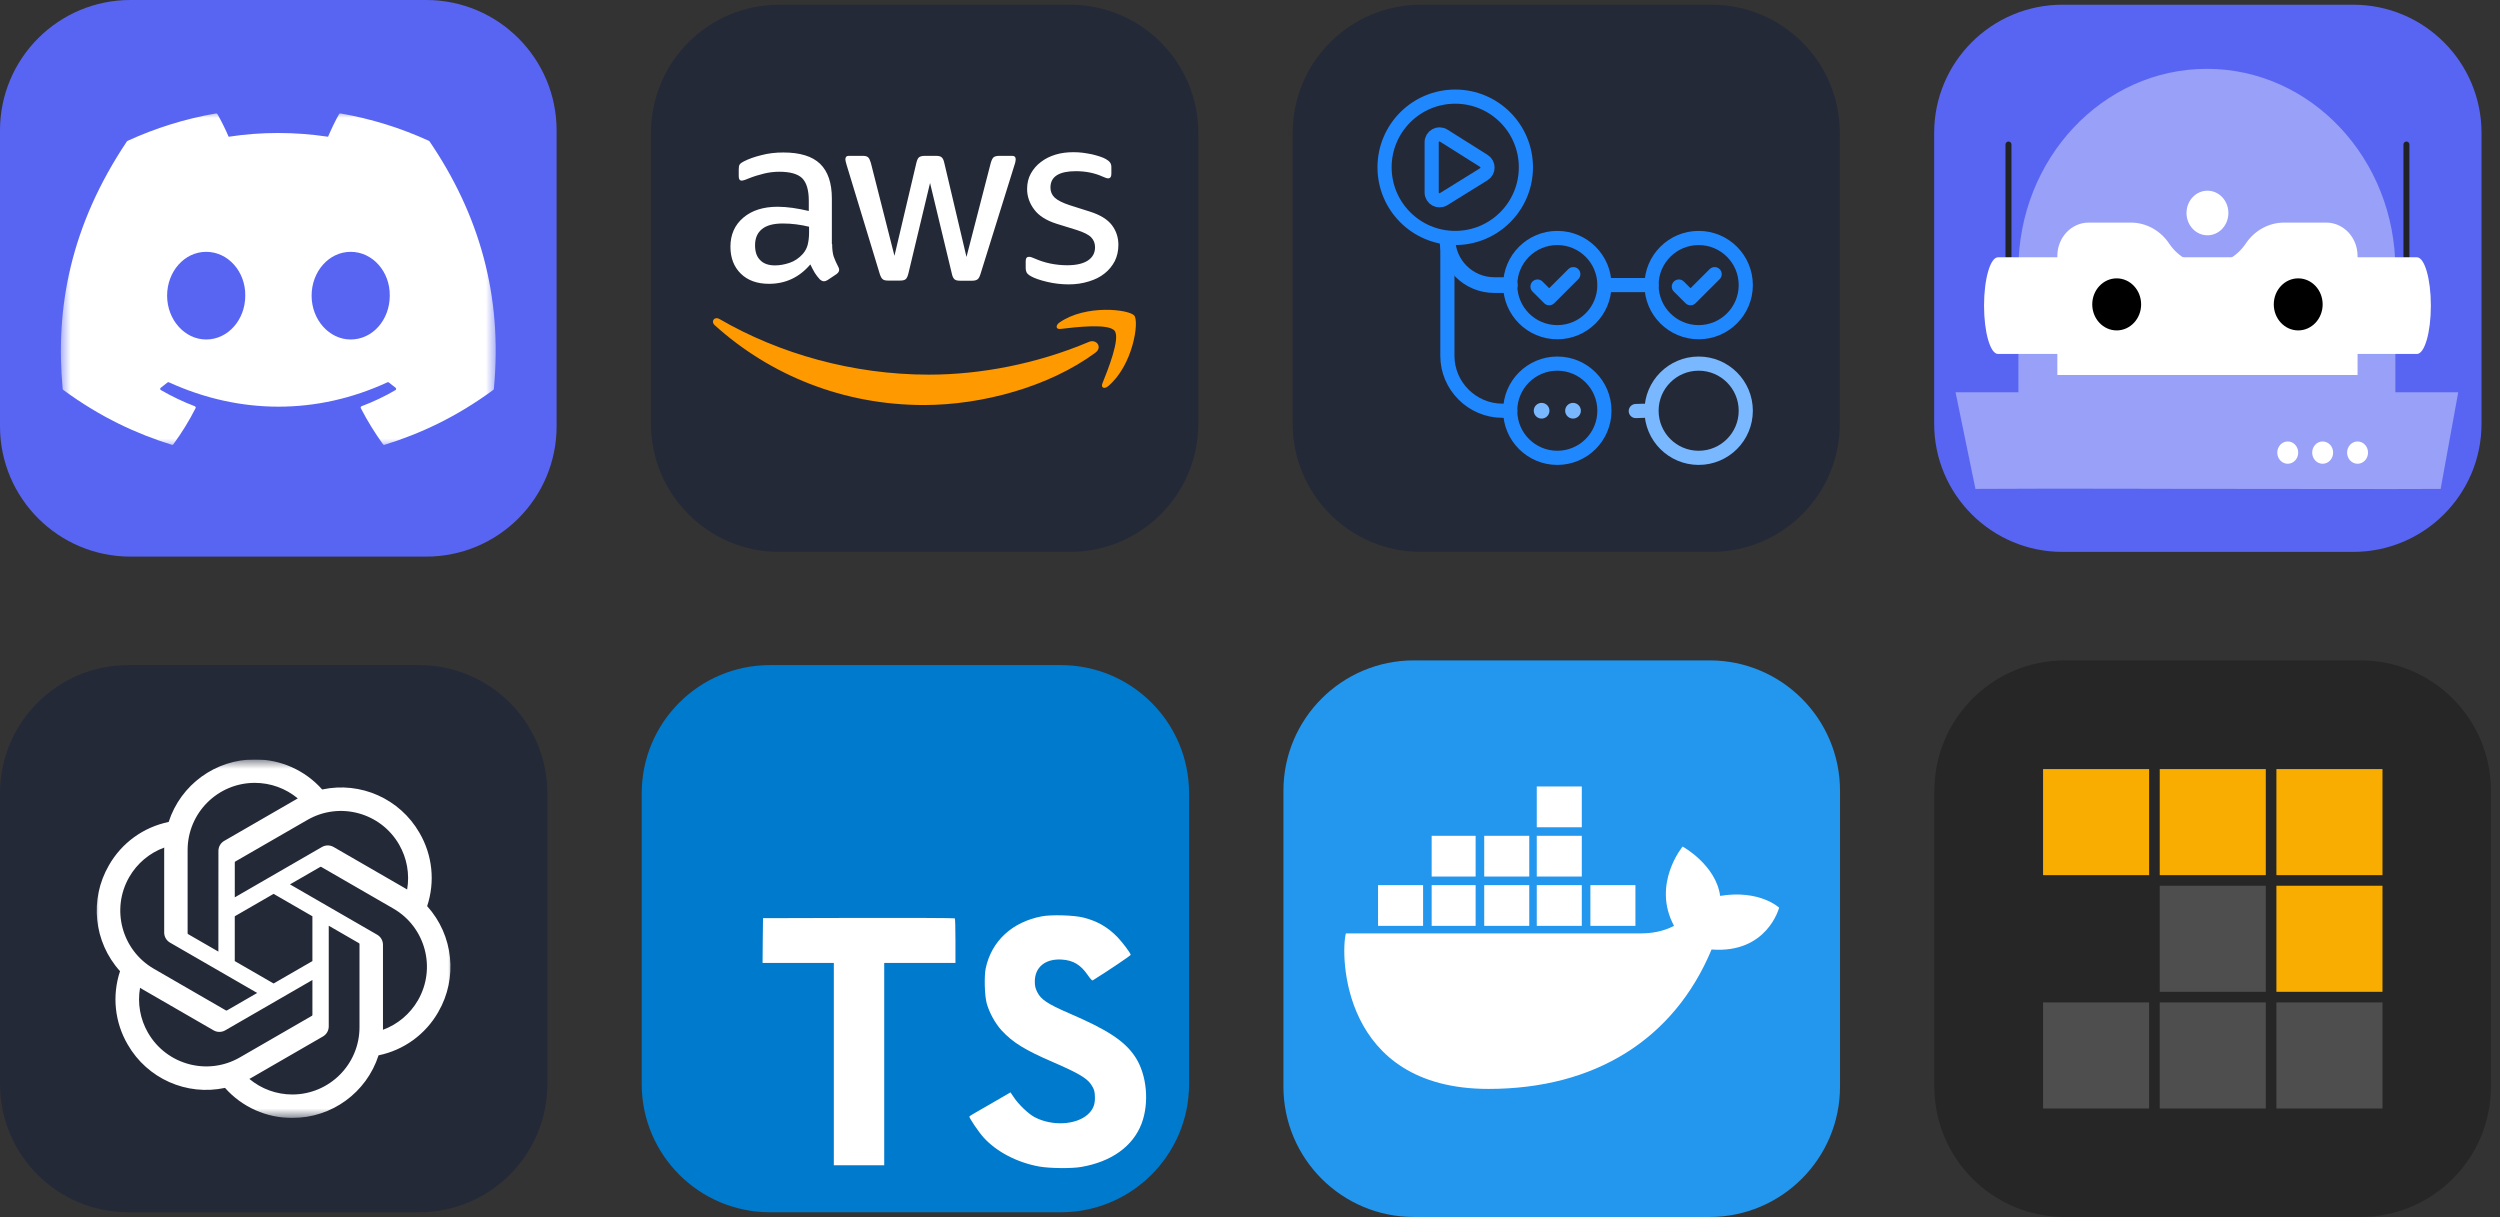 <svg width="265" height="129" viewBox="0 0 265 129" fill="none" xmlns="http://www.w3.org/2000/svg">
<rect x="0" y="0" width="265" height="129" fill="#333333" stroke="none"/>
<g clip-path="url(#clip0_223_59)">
<path d="M45.172 0H13.828C6.191 0 0 6.191 0 13.828V45.172C0 52.809 6.191 59 13.828 59H45.172C52.809 59 59 52.809 59 45.172V13.828C59 6.191 52.809 0 45.172 0Z" fill="#5865F2"/>
<mask id="mask0_223_59" style="mask-type:luminance" maskUnits="userSpaceOnUse" x="6" y="11" width="47" height="37">
<path d="M52.547 11.754H6.453V47.46H52.547V11.754Z" fill="white"/>
</mask>
<g mask="url(#mask0_223_59)">
<path d="M45.473 14.934C42.535 13.586 39.385 12.592 36.091 12.024C36.031 12.013 35.971 12.04 35.941 12.095C35.535 12.816 35.086 13.756 34.772 14.495C31.229 13.964 27.705 13.964 24.235 14.495C23.92 13.739 23.455 12.816 23.048 12.095C23.017 12.042 22.957 12.014 22.897 12.024C19.605 12.591 16.455 13.584 13.515 14.934C13.489 14.945 13.468 14.963 13.453 14.987C7.478 23.914 5.841 32.622 6.644 41.222C6.647 41.265 6.671 41.305 6.704 41.33C10.646 44.226 14.465 45.983 18.213 47.148C18.273 47.167 18.337 47.145 18.375 47.095C19.262 45.885 20.052 44.608 20.73 43.266C20.77 43.187 20.732 43.094 20.65 43.062C19.396 42.587 18.202 42.007 17.054 41.349C16.963 41.296 16.956 41.166 17.04 41.103C17.281 40.922 17.523 40.734 17.754 40.544C17.795 40.509 17.854 40.502 17.903 40.524C25.446 43.968 33.613 43.968 41.068 40.524C41.117 40.5 41.175 40.507 41.218 40.542C41.449 40.732 41.691 40.922 41.934 41.103C42.018 41.166 42.012 41.296 41.922 41.349C40.773 42.02 39.58 42.587 38.324 43.061C38.242 43.092 38.206 43.187 38.246 43.266C38.938 44.606 39.728 45.883 40.599 47.094C40.635 47.145 40.701 47.167 40.761 47.148C44.527 45.983 48.346 44.226 52.288 41.33C52.323 41.305 52.345 41.266 52.348 41.224C53.309 31.282 50.739 22.645 45.533 14.989C45.521 14.963 45.499 14.945 45.473 14.934ZM21.856 35.986C19.585 35.986 17.714 33.901 17.714 31.34C17.714 28.779 19.549 26.694 21.856 26.694C24.182 26.694 26.035 28.798 25.998 31.34C25.998 33.901 24.163 35.986 21.856 35.986ZM37.172 35.986C34.901 35.986 33.03 33.901 33.03 31.34C33.03 28.779 34.865 26.694 37.172 26.694C39.498 26.694 41.351 28.798 41.315 31.34C41.315 33.901 39.498 35.986 37.172 35.986Z" fill="white"/>
</g>
</g>
<g clip-path="url(#clip1_223_59)">
<path d="M113.422 0.5H82.599C75.088 0.5 69 6.586 69 14.094V44.906C69 52.414 75.088 58.5 82.599 58.5H113.422C120.932 58.5 127.021 52.414 127.021 44.906V14.094C127.021 6.586 120.932 0.5 113.422 0.5Z" fill="#242938"/>
<path d="M88.207 25.866C88.207 26.418 88.266 26.865 88.371 27.193C88.49 27.52 88.639 27.878 88.848 28.266C88.922 28.385 88.952 28.504 88.952 28.609C88.952 28.758 88.863 28.907 88.669 29.056L87.73 29.682C87.595 29.771 87.461 29.816 87.342 29.816C87.193 29.816 87.044 29.741 86.895 29.607C86.686 29.384 86.507 29.145 86.358 28.907C86.209 28.653 86.06 28.37 85.896 28.027C84.733 29.399 83.271 30.084 81.512 30.084C80.259 30.084 79.26 29.727 78.53 29.011C77.799 28.296 77.426 27.342 77.426 26.149C77.426 24.882 77.874 23.854 78.783 23.079C79.693 22.304 80.9 21.916 82.436 21.916C82.943 21.916 83.465 21.961 84.017 22.035C84.569 22.11 85.135 22.229 85.732 22.363V21.275C85.732 20.142 85.493 19.352 85.031 18.89C84.554 18.428 83.748 18.205 82.6 18.205C82.078 18.205 81.542 18.264 80.99 18.398C80.438 18.533 79.901 18.697 79.38 18.905C79.141 19.01 78.962 19.069 78.858 19.099C78.753 19.129 78.679 19.144 78.619 19.144C78.41 19.144 78.306 18.995 78.306 18.682V17.951C78.306 17.713 78.336 17.534 78.41 17.43C78.485 17.325 78.619 17.221 78.828 17.117C79.35 16.848 79.976 16.625 80.707 16.446C81.437 16.252 82.213 16.163 83.033 16.163C84.807 16.163 86.104 16.565 86.939 17.37C87.759 18.175 88.177 19.397 88.177 21.037V25.866H88.207ZM82.153 28.132C82.645 28.132 83.152 28.042 83.689 27.863C84.226 27.685 84.703 27.357 85.105 26.91C85.344 26.626 85.523 26.313 85.612 25.955C85.702 25.598 85.761 25.165 85.761 24.659V24.033C85.329 23.928 84.867 23.839 84.39 23.779C83.912 23.72 83.45 23.69 82.988 23.69C81.989 23.69 81.258 23.884 80.766 24.286C80.274 24.689 80.036 25.255 80.036 26C80.036 26.701 80.215 27.222 80.587 27.58C80.945 27.953 81.467 28.132 82.153 28.132ZM94.126 29.741C93.858 29.741 93.679 29.697 93.56 29.592C93.441 29.503 93.336 29.294 93.247 29.011L89.743 17.489C89.653 17.191 89.608 16.997 89.608 16.893C89.608 16.654 89.728 16.52 89.966 16.52H91.427C91.711 16.52 91.905 16.565 92.009 16.669C92.128 16.759 92.218 16.968 92.307 17.251L94.812 27.118L97.138 17.251C97.213 16.953 97.302 16.759 97.422 16.669C97.541 16.58 97.75 16.52 98.018 16.52H99.211C99.494 16.52 99.688 16.565 99.807 16.669C99.927 16.759 100.031 16.968 100.091 17.251L102.447 27.237L105.026 17.251C105.116 16.953 105.22 16.759 105.324 16.669C105.443 16.58 105.638 16.52 105.906 16.52H107.292C107.531 16.52 107.665 16.64 107.665 16.893C107.665 16.968 107.65 17.042 107.635 17.131C107.621 17.221 107.591 17.34 107.531 17.504L103.938 29.026C103.848 29.324 103.744 29.518 103.624 29.607C103.505 29.697 103.311 29.756 103.058 29.756H101.775C101.492 29.756 101.298 29.712 101.179 29.607C101.06 29.503 100.955 29.309 100.896 29.011L98.585 19.397L96.288 28.996C96.214 29.294 96.124 29.488 96.005 29.592C95.886 29.697 95.677 29.741 95.409 29.741H94.126ZM113.287 30.144C112.511 30.144 111.736 30.054 110.99 29.876C110.245 29.697 109.663 29.503 109.276 29.279C109.037 29.145 108.873 28.996 108.813 28.862C108.754 28.728 108.724 28.579 108.724 28.445V27.685C108.724 27.371 108.843 27.222 109.067 27.222C109.156 27.222 109.246 27.237 109.335 27.267C109.425 27.297 109.559 27.357 109.708 27.416C110.215 27.64 110.767 27.819 111.348 27.938C111.945 28.057 112.526 28.117 113.123 28.117C114.062 28.117 114.793 27.953 115.3 27.625C115.807 27.297 116.075 26.82 116.075 26.209C116.075 25.792 115.941 25.449 115.672 25.165C115.404 24.882 114.897 24.629 114.166 24.39L112.004 23.72C110.916 23.377 110.111 22.87 109.618 22.199C109.126 21.544 108.873 20.813 108.873 20.038C108.873 19.412 109.007 18.86 109.276 18.384C109.544 17.907 109.902 17.489 110.349 17.161C110.797 16.819 111.304 16.565 111.9 16.386C112.496 16.207 113.123 16.133 113.779 16.133C114.107 16.133 114.45 16.148 114.778 16.192C115.121 16.237 115.434 16.297 115.747 16.356C116.045 16.431 116.329 16.505 116.597 16.595C116.865 16.684 117.074 16.774 117.223 16.863C117.432 16.982 117.581 17.102 117.67 17.236C117.76 17.355 117.805 17.519 117.805 17.728V18.428C117.805 18.741 117.685 18.905 117.462 18.905C117.342 18.905 117.149 18.846 116.895 18.726C116.045 18.339 115.091 18.145 114.032 18.145C113.182 18.145 112.511 18.279 112.049 18.562C111.587 18.846 111.348 19.278 111.348 19.889C111.348 20.306 111.497 20.664 111.796 20.947C112.094 21.23 112.646 21.514 113.436 21.767L115.553 22.438C116.627 22.781 117.402 23.258 117.864 23.869C118.326 24.48 118.55 25.18 118.55 25.955C118.55 26.596 118.416 27.178 118.163 27.685C117.894 28.191 117.536 28.638 117.074 28.996C116.612 29.369 116.06 29.637 115.419 29.831C114.748 30.04 114.047 30.144 113.287 30.144Z" fill="white"/>
<path fill-rule="evenodd" clip-rule="evenodd" d="M116.105 37.388C111.199 41.01 104.072 42.933 97.944 42.933C89.355 42.933 81.616 39.758 75.771 34.481C75.309 34.064 75.727 33.498 76.278 33.825C82.6 37.492 90.399 39.713 98.466 39.713C103.908 39.713 109.887 38.58 115.389 36.255C116.209 35.882 116.91 36.792 116.105 37.388Z" fill="#FF9900"/>
<path fill-rule="evenodd" clip-rule="evenodd" d="M118.148 35.063C117.521 34.258 114.003 34.675 112.407 34.869C111.93 34.929 111.855 34.511 112.288 34.198C115.091 32.231 119.698 32.797 120.235 33.453C120.772 34.124 120.086 38.73 117.462 40.936C117.059 41.278 116.672 41.099 116.85 40.652C117.447 39.177 118.774 35.853 118.148 35.063Z" fill="#FF9900"/>
</g>
<g clip-path="url(#clip2_223_59)">
<path d="M181.427 0.5H150.614C143.107 0.5 137.021 6.586 137.021 14.094V44.906C137.021 52.414 143.107 58.5 150.614 58.5H181.427C188.934 58.5 195.021 52.414 195.021 44.906V14.094C195.021 6.586 188.934 0.5 181.427 0.5Z" fill="#242938"/>
<path fill-rule="evenodd" clip-rule="evenodd" d="M154.254 10.242C158.391 10.242 161.745 13.596 161.745 17.733C161.745 21.871 158.391 25.225 154.254 25.225C150.117 25.225 146.763 21.871 146.763 17.733C146.763 13.596 150.117 10.242 154.254 10.242Z" stroke="#2088FF" stroke-width="1.5" stroke-linecap="round" stroke-linejoin="round"/>
<path fill-rule="evenodd" clip-rule="evenodd" d="M165.075 25.225C167.833 25.225 170.069 27.461 170.069 30.219C170.069 32.977 167.833 35.213 165.075 35.213C162.317 35.213 160.081 32.977 160.081 30.219C160.081 27.461 162.317 25.225 165.075 25.225Z" stroke="#2088FF" stroke-width="1.5" stroke-linecap="round" stroke-linejoin="round"/>
<path fill-rule="evenodd" clip-rule="evenodd" d="M165.075 38.543C167.833 38.543 170.069 40.779 170.069 43.537C170.069 46.295 167.833 48.531 165.075 48.531C162.317 48.531 160.081 46.295 160.081 43.537C160.081 40.779 162.317 38.543 165.075 38.543Z" stroke="#2088FF" stroke-width="1.5" stroke-linecap="round" stroke-linejoin="round"/>
<path fill-rule="evenodd" clip-rule="evenodd" d="M180.058 38.543C182.816 38.543 185.052 40.779 185.052 43.537C185.052 46.295 182.816 48.531 180.058 48.531C177.299 48.531 175.063 46.295 175.063 43.537C175.063 40.779 177.299 38.543 180.058 38.543Z" stroke="#79B8FF" stroke-width="1.5" stroke-linecap="round" stroke-linejoin="round"/>
<path d="M166.77 29.06L164.215 31.611L162.975 30.374" stroke="#2088FF" stroke-width="1.5" stroke-linecap="round" stroke-linejoin="round"/>
<path fill-rule="evenodd" clip-rule="evenodd" d="M180.058 25.225C182.816 25.225 185.052 27.461 185.052 30.219C185.052 32.977 182.816 35.213 180.058 35.213C177.299 35.213 175.063 32.977 175.063 30.219C175.063 27.461 177.299 25.225 180.058 25.225Z" stroke="#2088FF" stroke-width="1.5" stroke-linecap="round" stroke-linejoin="round"/>
<path d="M181.752 29.06L179.198 31.611L177.957 30.374" stroke="#2088FF" stroke-width="1.5" stroke-linecap="round" stroke-linejoin="round"/>
<path d="M151.757 15.08C151.757 14.425 152.479 14.027 153.033 14.376L157.289 17.057C157.809 17.385 157.807 18.144 157.284 18.468L153.028 21.108C152.473 21.451 151.757 21.052 151.757 20.4V15.08Z" stroke="#2088FF" stroke-width="1.5" stroke-linecap="round" stroke-linejoin="round"/>
<path d="M153.422 25.225V37.711C153.422 40.928 156.066 43.537 159.248 43.537H160.081" stroke="#2088FF" stroke-width="1.5" stroke-linecap="round" stroke-linejoin="round"/>
<path d="M160.038 31.051C160.498 31.051 160.871 30.679 160.871 30.219C160.871 29.759 160.498 29.387 160.038 29.387V31.051ZM152.589 25.254C152.589 28.456 155.185 31.051 158.387 31.051V29.387C156.104 29.387 154.254 27.536 154.254 25.254H152.589ZM158.387 31.051H160.038V29.387H158.387V31.051Z" fill="#2088FF"/>
<path d="M170.115 30.219H175.063" stroke="#2088FF" stroke-width="1.5" stroke-linecap="round" stroke-linejoin="round"/>
<path fill-rule="evenodd" clip-rule="evenodd" d="M163.41 42.705C163.869 42.705 164.242 43.078 164.242 43.537C164.242 43.997 163.869 44.37 163.41 44.37C162.951 44.37 162.578 43.997 162.578 43.537C162.578 43.078 162.951 42.705 163.41 42.705Z" fill="#79B8FF"/>
<path fill-rule="evenodd" clip-rule="evenodd" d="M166.74 42.705C167.199 42.705 167.572 43.078 167.572 43.537C167.572 43.997 167.199 44.37 166.74 44.37C166.28 44.37 165.907 43.997 165.907 43.537C165.907 43.078 166.28 42.705 166.74 42.705Z" fill="#79B8FF"/>
<path d="M174.235 43.542L173.392 43.57" stroke="#79B8FF" stroke-width="1.5" stroke-linecap="round"/>
</g>
<g clip-path="url(#clip3_223_59)">
<path d="M249.443 0.5H218.619C211.109 0.5 205.021 6.586 205.021 14.094V44.906C205.021 52.414 211.109 58.5 218.619 58.5H249.443C256.953 58.5 263.041 52.414 263.041 44.906V14.094C263.041 6.586 256.953 0.5 249.443 0.5Z" fill="#5865F2"/>
<path fill-rule="evenodd" clip-rule="evenodd" d="M238.913 51.825C245.505 51.82 252.107 51.86 258.708 51.825L260.572 41.583H207.287L209.396 51.825C219.234 51.761 229.079 51.833 238.913 51.825Z" fill="#98A0F7"/>
<path fill-rule="evenodd" clip-rule="evenodd" d="M253.911 41.977H213.948V28.578C213.948 16.825 222.894 7.297 233.93 7.297C244.965 7.297 253.911 16.825 253.911 28.578V41.977Z" fill="#98A0F7"/>
<path d="M212.898 34.761V15.32M255.082 34.761V15.32" stroke="#202225" stroke-width="0.632" stroke-linecap="round" stroke-linejoin="round"/>
<path fill-rule="evenodd" clip-rule="evenodd" d="M256.192 27.273H211.788C210.971 27.273 210.308 29.567 210.308 32.397C210.308 35.227 210.971 37.52 211.788 37.52H256.192C257.01 37.52 257.672 35.227 257.672 32.397C257.672 29.567 257.01 27.273 256.192 27.273Z" fill="white"/>
<path fill-rule="evenodd" clip-rule="evenodd" d="M238.049 25.819C236.059 28.786 231.921 28.786 229.932 25.819C228.995 24.424 227.484 23.595 225.873 23.595H221.396C219.564 23.595 218.079 25.177 218.079 27.129V39.753H249.902V27.129C249.902 25.177 248.417 23.595 246.584 23.595H242.108C240.496 23.595 238.985 24.424 238.049 25.819Z" fill="white"/>
<path fill-rule="evenodd" clip-rule="evenodd" d="M236.21 22.577C236.21 21.272 235.216 20.213 233.99 20.213C232.764 20.213 231.77 21.272 231.77 22.577C231.77 23.883 232.764 24.942 233.99 24.942C235.216 24.942 236.21 23.883 236.21 22.577Z" fill="white"/>
<path fill-rule="evenodd" clip-rule="evenodd" d="M226.96 32.266C226.96 30.742 225.8 29.506 224.369 29.506C222.939 29.506 221.779 30.742 221.779 32.266C221.779 33.789 222.939 35.024 224.369 35.024C225.8 35.024 226.96 33.789 226.96 32.266ZM246.201 32.266C246.201 30.742 245.042 29.506 243.611 29.506C242.18 29.506 241.021 30.742 241.021 32.266C241.021 33.789 242.18 35.024 243.611 35.024C245.042 35.024 246.201 33.789 246.201 32.266Z" fill="black"/>
<path fill-rule="evenodd" clip-rule="evenodd" d="M251.011 47.976C251.011 47.324 250.515 46.794 249.902 46.794C249.288 46.794 248.792 47.324 248.792 47.976C248.792 48.63 249.288 49.159 249.902 49.159C250.515 49.159 251.011 48.63 251.011 47.976ZM247.312 47.976C247.312 47.324 246.815 46.794 246.201 46.794C245.588 46.794 245.091 47.324 245.091 47.976C245.091 48.63 245.588 49.159 246.201 49.159C246.815 49.159 247.312 48.63 247.312 47.976ZM243.611 47.976C243.611 47.324 243.114 46.794 242.501 46.794C241.888 46.794 241.391 47.324 241.391 47.976C241.391 48.63 241.888 49.159 242.501 49.159C243.114 49.159 243.611 48.63 243.611 47.976Z" fill="white"/>
</g>
<g clip-path="url(#clip4_223_59)">
<path d="M44.422 70.5H13.599C6.088 70.5 0 76.586 0 84.094V114.906C0 122.414 6.088 128.5 13.599 128.5H44.422C51.932 128.5 58.021 122.414 58.021 114.906V84.094C58.021 76.586 51.932 70.5 44.422 70.5Z" fill="#242938"/>
<g clip-path="url(#clip5_223_59)">
<mask id="mask1_223_59" style="mask-type:luminance" maskUnits="userSpaceOnUse" x="10" y="80" width="38" height="39">
<path d="M48 80.5H10V118.5H48V80.5Z" fill="white"/>
</mask>
<g mask="url(#mask1_223_59)">
<path d="M45.276 96.053C46.138 93.465 45.841 90.63 44.462 88.277C42.389 84.667 38.221 82.81 34.15 83.684C32.339 81.644 29.738 80.483 27.01 80.5C22.849 80.49 19.157 83.169 17.877 87.129C15.204 87.676 12.896 89.349 11.546 91.721C9.457 95.321 9.934 99.86 12.724 102.947C11.862 105.535 12.159 108.369 13.538 110.723C15.611 114.333 19.779 116.19 23.85 115.316C25.66 117.356 28.263 118.517 30.99 118.499C35.154 118.509 38.847 115.828 40.127 111.865C42.8 111.318 45.107 109.645 46.458 107.273C48.544 103.673 48.066 99.138 45.277 96.05L45.276 96.053ZM30.993 116.016C29.327 116.018 27.713 115.435 26.434 114.367C26.492 114.337 26.593 114.281 26.658 114.24L34.225 109.87C34.612 109.651 34.85 109.239 34.847 108.793V98.126L38.045 99.973C38.08 99.989 38.102 100.022 38.107 100.06V108.894C38.102 112.822 34.921 116.007 30.993 116.016ZM15.693 109.481C14.858 108.039 14.558 106.349 14.844 104.709C14.9 104.743 14.998 104.803 15.068 104.844L22.635 109.214C23.019 109.438 23.494 109.438 23.878 109.214L33.116 103.879V107.573C33.118 107.611 33.1 107.647 33.071 107.671L25.422 112.087C22.015 114.049 17.664 112.883 15.694 109.481H15.693ZM13.701 92.964C14.533 91.52 15.845 90.416 17.408 89.842C17.408 89.907 17.404 90.022 17.404 90.103V98.844C17.402 99.289 17.639 99.701 18.025 99.92L27.263 105.253L24.065 107.1C24.033 107.121 23.992 107.125 23.957 107.109L16.307 102.69C12.907 100.721 11.741 96.371 13.7 92.965L13.701 92.964ZM39.976 99.078L30.738 93.744L33.937 91.899C33.968 91.877 34.009 91.874 34.044 91.889L41.694 96.306C45.1 98.273 46.267 102.63 44.3 106.036C43.467 107.478 42.156 108.582 40.595 109.157V100.154C40.598 99.71 40.362 99.299 39.977 99.078H39.976ZM43.159 94.288C43.103 94.254 43.004 94.194 42.934 94.154L35.367 89.784C34.984 89.559 34.509 89.559 34.124 89.784L24.887 95.118V91.425C24.884 91.387 24.902 91.35 24.932 91.326L32.58 86.914C35.987 84.948 40.343 86.118 42.307 89.526C43.137 90.965 43.438 92.65 43.156 94.288H43.159ZM23.148 100.87L19.949 99.024C19.915 99.007 19.892 98.974 19.887 98.936V90.102C19.89 86.169 23.08 82.982 27.013 82.984C28.677 82.984 30.287 83.568 31.566 84.632C31.508 84.663 31.408 84.719 31.342 84.76L23.775 89.129C23.388 89.349 23.15 89.76 23.153 90.205L23.148 100.868V100.87ZM24.885 97.125L29 94.749L33.115 97.124V101.875L29 104.25L24.885 101.875V97.125Z" fill="white"/>
</g>
</g>
</g>
<g clip-path="url(#clip6_223_59)">
<path d="M112.443 70.5H81.62C74.109 70.5 68.021 76.586 68.021 84.094V114.906C68.021 122.414 74.109 128.5 81.62 128.5H112.443C119.953 128.5 126.042 122.414 126.042 114.906V84.094C126.042 76.586 119.953 70.5 112.443 70.5Z" fill="#007ACC"/>
<path d="M80.851 99.692L80.833 102.068H84.609H88.385V112.793V123.518H91.056H93.727V112.793V102.068H97.502H101.278V99.738C101.278 98.45 101.251 97.372 101.214 97.345C101.186 97.308 96.591 97.29 91.019 97.299L80.879 97.326L80.851 99.692Z" fill="white"/>
<path d="M114.838 97.259C116.311 97.627 117.435 98.281 118.466 99.349C119.001 99.92 119.793 100.96 119.857 101.209C119.875 101.282 117.352 102.976 115.823 103.924C115.768 103.961 115.547 103.722 115.298 103.354C114.552 102.267 113.769 101.798 112.572 101.715C110.813 101.595 109.68 102.516 109.69 104.053C109.69 104.504 109.754 104.771 109.938 105.14C110.325 105.941 111.043 106.419 113.3 107.395C117.453 109.181 119.231 110.36 120.336 112.035C121.57 113.904 121.846 116.887 121.008 119.106C120.087 121.518 117.803 123.156 114.589 123.7C113.595 123.875 111.237 123.847 110.169 123.654C107.838 123.239 105.628 122.089 104.265 120.579C103.731 119.99 102.69 118.452 102.755 118.342C102.782 118.305 103.022 118.158 103.289 118.001C103.547 117.854 104.523 117.292 105.444 116.758L107.111 115.791L107.461 116.307C107.949 117.053 109.017 118.075 109.662 118.415C111.513 119.391 114.055 119.253 115.307 118.13C115.842 117.642 116.063 117.136 116.063 116.39C116.063 115.718 115.98 115.423 115.63 114.917C115.179 114.272 114.258 113.729 111.642 112.597C108.649 111.308 107.36 110.507 106.181 109.236C105.499 108.5 104.854 107.322 104.587 106.336C104.366 105.517 104.311 103.464 104.486 102.636C105.103 99.745 107.286 97.729 110.436 97.13C111.458 96.937 113.834 97.01 114.838 97.259Z" fill="white"/>
</g>
<g clip-path="url(#clip7_223_59)">
<path d="M181.213 70H149.87C142.233 70 136.042 76.191 136.042 83.828V115.172C136.042 122.809 142.233 129 149.87 129H181.213C188.85 129 195.042 122.809 195.042 115.172V83.828C195.042 76.191 188.85 70 181.213 70Z" fill="#2396ED"/>
<path d="M168.581 98.145H173.355V93.826H168.581V98.145ZM162.897 98.145H167.671V93.826H162.897V98.145ZM157.327 98.145H162.101V93.826H157.327V98.145ZM151.756 98.145H156.417V93.826H151.756V98.145ZM146.072 98.145H150.847V93.826H146.072V98.145ZM151.756 92.916H156.417V88.596H151.756V92.916ZM157.327 92.916H162.101V88.596H157.327V92.916ZM162.897 92.916H167.671V88.596H162.897V92.916ZM162.897 87.687H167.671V83.367H162.897V87.687ZM188.588 96.213C188.588 96.213 186.542 94.28 182.336 94.963C181.881 91.666 178.357 89.733 178.357 89.733C178.357 89.733 175.061 93.712 177.448 98.145C176.766 98.487 175.629 98.941 173.924 98.941H142.662C142.093 101.101 142.093 115.425 157.781 115.425C169.035 115.425 177.448 110.196 181.427 100.646C187.338 101.101 188.588 96.213 188.588 96.213Z" fill="white"/>
</g>
<g clip-path="url(#clip8_223_59)">
<path d="M250.213 70H218.87C211.233 70 205.042 76.191 205.042 83.828V115.172C205.042 122.809 211.233 129 218.87 129H250.213C257.85 129 264.042 122.809 264.042 115.172V83.828C264.042 76.191 257.85 70 250.213 70Z" fill="#262626"/>
<path d="M252.543 92.766H241.3V81.523H252.543V92.766Z" fill="#F9AD00"/>
<path d="M240.174 92.766H228.932V81.523H240.174V92.766Z" fill="#F9AD00"/>
<path d="M227.807 92.766H216.565V81.523H227.807V92.766Z" fill="#F9AD00"/>
<path d="M252.543 105.132H241.3V93.89H252.543V105.132Z" fill="#F9AD00"/>
<path d="M240.174 105.132H228.932V93.89H240.174V105.132Z" fill="#4E4E4E"/>
<path d="M240.174 117.499H228.932V106.257H240.174V117.499Z" fill="#4E4E4E"/>
<path d="M252.543 117.499H241.3V106.257H252.543V117.499Z" fill="#4E4E4E"/>
<path d="M227.807 117.499H216.565V106.257H227.807V117.499Z" fill="#4E4E4E"/>
</g>
<defs>
<clipPath id="clip0_223_59">
<rect width="59" height="59" fill="white"/>
</clipPath>
<clipPath id="clip1_223_59">
<rect width="58.021" height="58" fill="white" transform="translate(69 0.5)"/>
</clipPath>
<clipPath id="clip2_223_59">
<rect width="58" height="58" fill="white" transform="translate(137.021 0.5)"/>
</clipPath>
<clipPath id="clip3_223_59">
<rect width="58.021" height="58" fill="white" transform="translate(205.021 0.5)"/>
</clipPath>
<clipPath id="clip4_223_59">
<rect width="58.021" height="58" fill="white" transform="translate(0 70.5)"/>
</clipPath>
<clipPath id="clip5_223_59">
<rect width="38" height="38" fill="white" transform="translate(10 80.5)"/>
</clipPath>
<clipPath id="clip6_223_59">
<rect width="58.021" height="58" fill="white" transform="translate(68.021 70.5)"/>
</clipPath>
<clipPath id="clip7_223_59">
<rect width="59" height="59" fill="white" transform="translate(136.042 70)"/>
</clipPath>
<clipPath id="clip8_223_59">
<rect width="59" height="59" fill="white" transform="translate(205.042 70)"/>
</clipPath>
</defs>
</svg>
